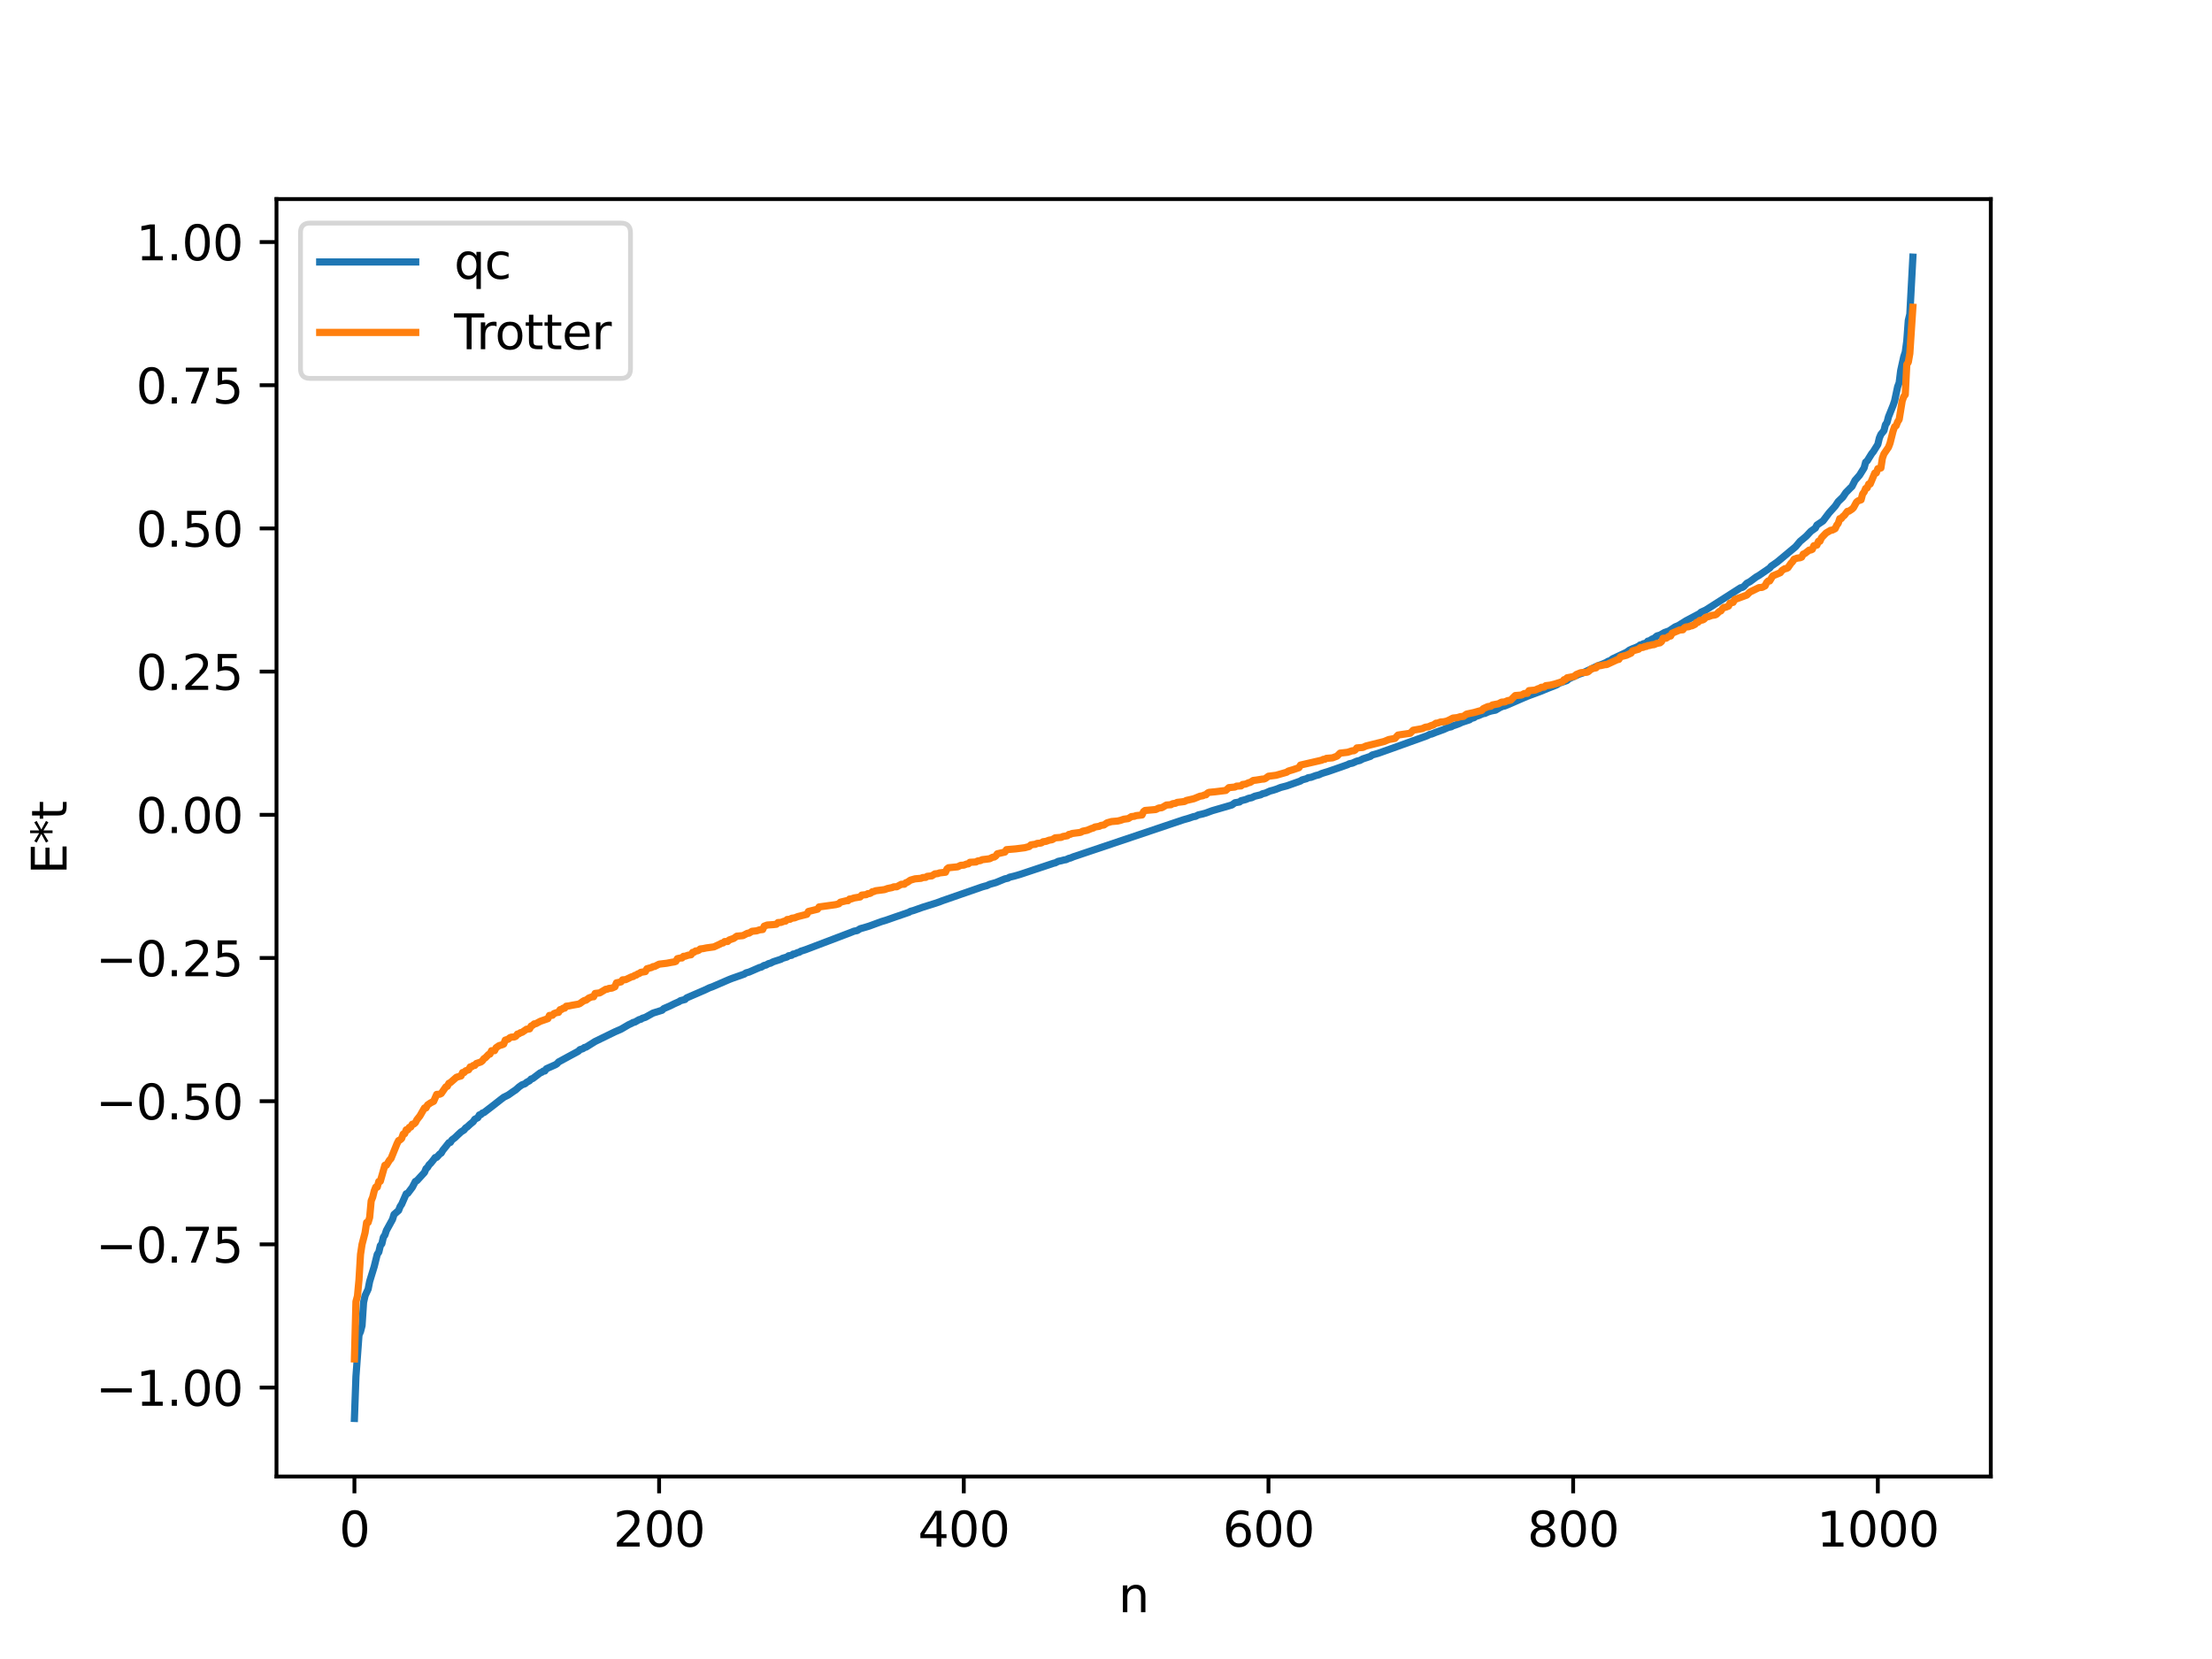 <?xml version="1.0" encoding="utf-8" standalone="no"?>
<!DOCTYPE svg PUBLIC "-//W3C//DTD SVG 1.1//EN"
  "http://www.w3.org/Graphics/SVG/1.1/DTD/svg11.dtd">
<svg xmlns:xlink="http://www.w3.org/1999/xlink" width="460.8pt" height="345.6pt" viewBox="0 0 460.8 345.6" xmlns="http://www.w3.org/2000/svg" version="1.1">
 <defs>
  <style type="text/css">*{stroke-linejoin: round; stroke-linecap: butt}</style>
 </defs>
 <g id="figure_1">
  <g id="patch_1">
   <path d="M 0 345.6 
L 460.8 345.6 
L 460.8 0 
L 0 0 
z
" style="fill: #ffffff"/>
  </g>
  <g id="axes_1">
   <g id="patch_2">
    <path d="M 57.6 307.584 
L 414.72 307.584 
L 414.72 41.472 
L 57.6 41.472 
z
" style="fill: #ffffff"/>
   </g>
   <g id="matplotlib.axis_1">
    <g id="xtick_1">
     <g id="line2d_1">
      <defs>
       <path id="m8af703c5be" d="M 0 0 
L 0 3.5 
" style="stroke: #000000; stroke-width: 0.8"/>
      </defs>
      <g>
       <use xlink:href="#m8af703c5be" x="73.833" y="307.584" style="stroke: #000000; stroke-width: 0.8"/>
      </g>
     </g>
     <g id="text_1">
      <!-- 0 -->
      <g transform="translate(70.651 322.182) scale(0.1 -0.1)">
       <defs>
        <path id="DejaVuSans-30" d="M 2034 4250 
Q 1547 4250 1301 3770 
Q 1056 3291 1056 2328 
Q 1056 1369 1301 889 
Q 1547 409 2034 409 
Q 2525 409 2770 889 
Q 3016 1369 3016 2328 
Q 3016 3291 2770 3770 
Q 2525 4250 2034 4250 
z
M 2034 4750 
Q 2819 4750 3233 4129 
Q 3647 3509 3647 2328 
Q 3647 1150 3233 529 
Q 2819 -91 2034 -91 
Q 1250 -91 836 529 
Q 422 1150 422 2328 
Q 422 3509 836 4129 
Q 1250 4750 2034 4750 
z
" transform="scale(0.016)"/>
       </defs>
       <use xlink:href="#DejaVuSans-30"/>
      </g>
     </g>
    </g>
    <g id="xtick_2">
     <g id="line2d_2">
      <g>
       <use xlink:href="#m8af703c5be" x="137.304" y="307.584" style="stroke: #000000; stroke-width: 0.8"/>
      </g>
     </g>
     <g id="text_2">
      <!-- 200 -->
      <g transform="translate(127.76 322.182) scale(0.1 -0.1)">
       <defs>
        <path id="DejaVuSans-32" d="M 1228 531 
L 3431 531 
L 3431 0 
L 469 0 
L 469 531 
Q 828 903 1448 1529 
Q 2069 2156 2228 2338 
Q 2531 2678 2651 2914 
Q 2772 3150 2772 3378 
Q 2772 3750 2511 3984 
Q 2250 4219 1831 4219 
Q 1534 4219 1204 4116 
Q 875 4013 500 3803 
L 500 4441 
Q 881 4594 1212 4672 
Q 1544 4750 1819 4750 
Q 2544 4750 2975 4387 
Q 3406 4025 3406 3419 
Q 3406 3131 3298 2873 
Q 3191 2616 2906 2266 
Q 2828 2175 2409 1742 
Q 1991 1309 1228 531 
z
" transform="scale(0.016)"/>
       </defs>
       <use xlink:href="#DejaVuSans-32"/>
       <use xlink:href="#DejaVuSans-30" x="63.623"/>
       <use xlink:href="#DejaVuSans-30" x="127.246"/>
      </g>
     </g>
    </g>
    <g id="xtick_3">
     <g id="line2d_3">
      <g>
       <use xlink:href="#m8af703c5be" x="200.775" y="307.584" style="stroke: #000000; stroke-width: 0.8"/>
      </g>
     </g>
     <g id="text_3">
      <!-- 400 -->
      <g transform="translate(191.231 322.182) scale(0.1 -0.1)">
       <defs>
        <path id="DejaVuSans-34" d="M 2419 4116 
L 825 1625 
L 2419 1625 
L 2419 4116 
z
M 2253 4666 
L 3047 4666 
L 3047 1625 
L 3713 1625 
L 3713 1100 
L 3047 1100 
L 3047 0 
L 2419 0 
L 2419 1100 
L 313 1100 
L 313 1709 
L 2253 4666 
z
" transform="scale(0.016)"/>
       </defs>
       <use xlink:href="#DejaVuSans-34"/>
       <use xlink:href="#DejaVuSans-30" x="63.623"/>
       <use xlink:href="#DejaVuSans-30" x="127.246"/>
      </g>
     </g>
    </g>
    <g id="xtick_4">
     <g id="line2d_4">
      <g>
       <use xlink:href="#m8af703c5be" x="264.246" y="307.584" style="stroke: #000000; stroke-width: 0.8"/>
      </g>
     </g>
     <g id="text_4">
      <!-- 600 -->
      <g transform="translate(254.702 322.182) scale(0.1 -0.1)">
       <defs>
        <path id="DejaVuSans-36" d="M 2113 2584 
Q 1688 2584 1439 2293 
Q 1191 2003 1191 1497 
Q 1191 994 1439 701 
Q 1688 409 2113 409 
Q 2538 409 2786 701 
Q 3034 994 3034 1497 
Q 3034 2003 2786 2293 
Q 2538 2584 2113 2584 
z
M 3366 4563 
L 3366 3988 
Q 3128 4100 2886 4159 
Q 2644 4219 2406 4219 
Q 1781 4219 1451 3797 
Q 1122 3375 1075 2522 
Q 1259 2794 1537 2939 
Q 1816 3084 2150 3084 
Q 2853 3084 3261 2657 
Q 3669 2231 3669 1497 
Q 3669 778 3244 343 
Q 2819 -91 2113 -91 
Q 1303 -91 875 529 
Q 447 1150 447 2328 
Q 447 3434 972 4092 
Q 1497 4750 2381 4750 
Q 2619 4750 2861 4703 
Q 3103 4656 3366 4563 
z
" transform="scale(0.016)"/>
       </defs>
       <use xlink:href="#DejaVuSans-36"/>
       <use xlink:href="#DejaVuSans-30" x="63.623"/>
       <use xlink:href="#DejaVuSans-30" x="127.246"/>
      </g>
     </g>
    </g>
    <g id="xtick_5">
     <g id="line2d_5">
      <g>
       <use xlink:href="#m8af703c5be" x="327.717" y="307.584" style="stroke: #000000; stroke-width: 0.8"/>
      </g>
     </g>
     <g id="text_5">
      <!-- 800 -->
      <g transform="translate(318.173 322.182) scale(0.1 -0.1)">
       <defs>
        <path id="DejaVuSans-38" d="M 2034 2216 
Q 1584 2216 1326 1975 
Q 1069 1734 1069 1313 
Q 1069 891 1326 650 
Q 1584 409 2034 409 
Q 2484 409 2743 651 
Q 3003 894 3003 1313 
Q 3003 1734 2745 1975 
Q 2488 2216 2034 2216 
z
M 1403 2484 
Q 997 2584 770 2862 
Q 544 3141 544 3541 
Q 544 4100 942 4425 
Q 1341 4750 2034 4750 
Q 2731 4750 3128 4425 
Q 3525 4100 3525 3541 
Q 3525 3141 3298 2862 
Q 3072 2584 2669 2484 
Q 3125 2378 3379 2068 
Q 3634 1759 3634 1313 
Q 3634 634 3220 271 
Q 2806 -91 2034 -91 
Q 1263 -91 848 271 
Q 434 634 434 1313 
Q 434 1759 690 2068 
Q 947 2378 1403 2484 
z
M 1172 3481 
Q 1172 3119 1398 2916 
Q 1625 2713 2034 2713 
Q 2441 2713 2670 2916 
Q 2900 3119 2900 3481 
Q 2900 3844 2670 4047 
Q 2441 4250 2034 4250 
Q 1625 4250 1398 4047 
Q 1172 3844 1172 3481 
z
" transform="scale(0.016)"/>
       </defs>
       <use xlink:href="#DejaVuSans-38"/>
       <use xlink:href="#DejaVuSans-30" x="63.623"/>
       <use xlink:href="#DejaVuSans-30" x="127.246"/>
      </g>
     </g>
    </g>
    <g id="xtick_6">
     <g id="line2d_6">
      <g>
       <use xlink:href="#m8af703c5be" x="391.188" y="307.584" style="stroke: #000000; stroke-width: 0.8"/>
      </g>
     </g>
     <g id="text_6">
      <!-- 1000 -->
      <g transform="translate(378.463 322.182) scale(0.1 -0.1)">
       <defs>
        <path id="DejaVuSans-31" d="M 794 531 
L 1825 531 
L 1825 4091 
L 703 3866 
L 703 4441 
L 1819 4666 
L 2450 4666 
L 2450 531 
L 3481 531 
L 3481 0 
L 794 0 
L 794 531 
z
" transform="scale(0.016)"/>
       </defs>
       <use xlink:href="#DejaVuSans-31"/>
       <use xlink:href="#DejaVuSans-30" x="63.623"/>
       <use xlink:href="#DejaVuSans-30" x="127.246"/>
       <use xlink:href="#DejaVuSans-30" x="190.869"/>
      </g>
     </g>
    </g>
    <g id="text_7">
     <!-- n -->
     <g transform="translate(232.991 335.861) scale(0.1 -0.1)">
      <defs>
       <path id="DejaVuSans-6e" d="M 3513 2113 
L 3513 0 
L 2938 0 
L 2938 2094 
Q 2938 2591 2744 2837 
Q 2550 3084 2163 3084 
Q 1697 3084 1428 2787 
Q 1159 2491 1159 1978 
L 1159 0 
L 581 0 
L 581 3500 
L 1159 3500 
L 1159 2956 
Q 1366 3272 1645 3428 
Q 1925 3584 2291 3584 
Q 2894 3584 3203 3211 
Q 3513 2838 3513 2113 
z
" transform="scale(0.016)"/>
      </defs>
      <use xlink:href="#DejaVuSans-6e"/>
     </g>
    </g>
   </g>
   <g id="matplotlib.axis_2">
    <g id="ytick_1">
     <g id="line2d_7">
      <defs>
       <path id="m13169fdba3" d="M 0 0 
L -3.5 0 
" style="stroke: #000000; stroke-width: 0.8"/>
      </defs>
      <g>
       <use xlink:href="#m13169fdba3" x="57.6" y="289.052" style="stroke: #000000; stroke-width: 0.8"/>
      </g>
     </g>
     <g id="text_8">
      <!-- −1.00 -->
      <g transform="translate(19.955 292.851) scale(0.1 -0.1)">
       <defs>
        <path id="DejaVuSans-2212" d="M 678 2272 
L 4684 2272 
L 4684 1741 
L 678 1741 
L 678 2272 
z
" transform="scale(0.016)"/>
        <path id="DejaVuSans-2e" d="M 684 794 
L 1344 794 
L 1344 0 
L 684 0 
L 684 794 
z
" transform="scale(0.016)"/>
       </defs>
       <use xlink:href="#DejaVuSans-2212"/>
       <use xlink:href="#DejaVuSans-31" x="83.789"/>
       <use xlink:href="#DejaVuSans-2e" x="147.412"/>
       <use xlink:href="#DejaVuSans-30" x="179.199"/>
       <use xlink:href="#DejaVuSans-30" x="242.822"/>
      </g>
     </g>
    </g>
    <g id="ytick_2">
     <g id="line2d_8">
      <g>
       <use xlink:href="#m13169fdba3" x="57.6" y="259.223" style="stroke: #000000; stroke-width: 0.8"/>
      </g>
     </g>
     <g id="text_9">
      <!-- −0.75 -->
      <g transform="translate(19.955 263.022) scale(0.1 -0.1)">
       <defs>
        <path id="DejaVuSans-37" d="M 525 4666 
L 3525 4666 
L 3525 4397 
L 1831 0 
L 1172 0 
L 2766 4134 
L 525 4134 
L 525 4666 
z
" transform="scale(0.016)"/>
        <path id="DejaVuSans-35" d="M 691 4666 
L 3169 4666 
L 3169 4134 
L 1269 4134 
L 1269 2991 
Q 1406 3038 1543 3061 
Q 1681 3084 1819 3084 
Q 2600 3084 3056 2656 
Q 3513 2228 3513 1497 
Q 3513 744 3044 326 
Q 2575 -91 1722 -91 
Q 1428 -91 1123 -41 
Q 819 9 494 109 
L 494 744 
Q 775 591 1075 516 
Q 1375 441 1709 441 
Q 2250 441 2565 725 
Q 2881 1009 2881 1497 
Q 2881 1984 2565 2268 
Q 2250 2553 1709 2553 
Q 1456 2553 1204 2497 
Q 953 2441 691 2322 
L 691 4666 
z
" transform="scale(0.016)"/>
       </defs>
       <use xlink:href="#DejaVuSans-2212"/>
       <use xlink:href="#DejaVuSans-30" x="83.789"/>
       <use xlink:href="#DejaVuSans-2e" x="147.412"/>
       <use xlink:href="#DejaVuSans-37" x="179.199"/>
       <use xlink:href="#DejaVuSans-35" x="242.822"/>
      </g>
     </g>
    </g>
    <g id="ytick_3">
     <g id="line2d_9">
      <g>
       <use xlink:href="#m13169fdba3" x="57.6" y="229.395" style="stroke: #000000; stroke-width: 0.8"/>
      </g>
     </g>
     <g id="text_10">
      <!-- −0.50 -->
      <g transform="translate(19.955 233.194) scale(0.1 -0.1)">
       <use xlink:href="#DejaVuSans-2212"/>
       <use xlink:href="#DejaVuSans-30" x="83.789"/>
       <use xlink:href="#DejaVuSans-2e" x="147.412"/>
       <use xlink:href="#DejaVuSans-35" x="179.199"/>
       <use xlink:href="#DejaVuSans-30" x="242.822"/>
      </g>
     </g>
    </g>
    <g id="ytick_4">
     <g id="line2d_10">
      <g>
       <use xlink:href="#m13169fdba3" x="57.6" y="199.566" style="stroke: #000000; stroke-width: 0.8"/>
      </g>
     </g>
     <g id="text_11">
      <!-- −0.25 -->
      <g transform="translate(19.955 203.365) scale(0.1 -0.1)">
       <use xlink:href="#DejaVuSans-2212"/>
       <use xlink:href="#DejaVuSans-30" x="83.789"/>
       <use xlink:href="#DejaVuSans-2e" x="147.412"/>
       <use xlink:href="#DejaVuSans-32" x="179.199"/>
       <use xlink:href="#DejaVuSans-35" x="242.822"/>
      </g>
     </g>
    </g>
    <g id="ytick_5">
     <g id="line2d_11">
      <g>
       <use xlink:href="#m13169fdba3" x="57.6" y="169.737" style="stroke: #000000; stroke-width: 0.8"/>
      </g>
     </g>
     <g id="text_12">
      <!-- 0.00 -->
      <g transform="translate(28.334 173.537) scale(0.1 -0.1)">
       <use xlink:href="#DejaVuSans-30"/>
       <use xlink:href="#DejaVuSans-2e" x="63.623"/>
       <use xlink:href="#DejaVuSans-30" x="95.41"/>
       <use xlink:href="#DejaVuSans-30" x="159.033"/>
      </g>
     </g>
    </g>
    <g id="ytick_6">
     <g id="line2d_12">
      <g>
       <use xlink:href="#m13169fdba3" x="57.6" y="139.909" style="stroke: #000000; stroke-width: 0.8"/>
      </g>
     </g>
     <g id="text_13">
      <!-- 0.25 -->
      <g transform="translate(28.334 143.708) scale(0.1 -0.1)">
       <use xlink:href="#DejaVuSans-30"/>
       <use xlink:href="#DejaVuSans-2e" x="63.623"/>
       <use xlink:href="#DejaVuSans-32" x="95.41"/>
       <use xlink:href="#DejaVuSans-35" x="159.033"/>
      </g>
     </g>
    </g>
    <g id="ytick_7">
     <g id="line2d_13">
      <g>
       <use xlink:href="#m13169fdba3" x="57.6" y="110.08" style="stroke: #000000; stroke-width: 0.8"/>
      </g>
     </g>
     <g id="text_14">
      <!-- 0.50 -->
      <g transform="translate(28.334 113.879) scale(0.1 -0.1)">
       <use xlink:href="#DejaVuSans-30"/>
       <use xlink:href="#DejaVuSans-2e" x="63.623"/>
       <use xlink:href="#DejaVuSans-35" x="95.41"/>
       <use xlink:href="#DejaVuSans-30" x="159.033"/>
      </g>
     </g>
    </g>
    <g id="ytick_8">
     <g id="line2d_14">
      <g>
       <use xlink:href="#m13169fdba3" x="57.6" y="80.251" style="stroke: #000000; stroke-width: 0.8"/>
      </g>
     </g>
     <g id="text_15">
      <!-- 0.75 -->
      <g transform="translate(28.334 84.051) scale(0.1 -0.1)">
       <use xlink:href="#DejaVuSans-30"/>
       <use xlink:href="#DejaVuSans-2e" x="63.623"/>
       <use xlink:href="#DejaVuSans-37" x="95.41"/>
       <use xlink:href="#DejaVuSans-35" x="159.033"/>
      </g>
     </g>
    </g>
    <g id="ytick_9">
     <g id="line2d_15">
      <g>
       <use xlink:href="#m13169fdba3" x="57.6" y="50.423" style="stroke: #000000; stroke-width: 0.8"/>
      </g>
     </g>
     <g id="text_16">
      <!-- 1.00 -->
      <g transform="translate(28.334 54.222) scale(0.1 -0.1)">
       <use xlink:href="#DejaVuSans-31"/>
       <use xlink:href="#DejaVuSans-2e" x="63.623"/>
       <use xlink:href="#DejaVuSans-30" x="95.41"/>
       <use xlink:href="#DejaVuSans-30" x="159.033"/>
      </g>
     </g>
    </g>
    <g id="text_17">
     <!-- E*t -->
     <g transform="translate(13.875 182.148) rotate(-90) scale(0.1 -0.1)">
      <defs>
       <path id="DejaVuSans-45" d="M 628 4666 
L 3578 4666 
L 3578 4134 
L 1259 4134 
L 1259 2753 
L 3481 2753 
L 3481 2222 
L 1259 2222 
L 1259 531 
L 3634 531 
L 3634 0 
L 628 0 
L 628 4666 
z
" transform="scale(0.016)"/>
       <path id="DejaVuSans-2a" d="M 3009 3897 
L 1888 3291 
L 3009 2681 
L 2828 2375 
L 1778 3009 
L 1778 1831 
L 1422 1831 
L 1422 3009 
L 372 2375 
L 191 2681 
L 1313 3291 
L 191 3897 
L 372 4206 
L 1422 3572 
L 1422 4750 
L 1778 4750 
L 1778 3572 
L 2828 4206 
L 3009 3897 
z
" transform="scale(0.016)"/>
       <path id="DejaVuSans-74" d="M 1172 4494 
L 1172 3500 
L 2356 3500 
L 2356 3053 
L 1172 3053 
L 1172 1153 
Q 1172 725 1289 603 
Q 1406 481 1766 481 
L 2356 481 
L 2356 0 
L 1766 0 
Q 1100 0 847 248 
Q 594 497 594 1153 
L 594 3053 
L 172 3053 
L 172 3500 
L 594 3500 
L 594 4494 
L 1172 4494 
z
" transform="scale(0.016)"/>
      </defs>
      <use xlink:href="#DejaVuSans-45"/>
      <use xlink:href="#DejaVuSans-2a" x="63.184"/>
      <use xlink:href="#DejaVuSans-74" x="113.184"/>
     </g>
    </g>
   </g>
   <g id="line2d_16">
    <path d="M 73.833 295.488 
L 74.15 286.762 
L 74.785 278.099 
L 75.102 277.389 
L 75.42 276.148 
L 75.737 271.31 
L 76.054 269.909 
L 76.689 268.55 
L 77.006 266.939 
L 77.958 263.838 
L 78.593 261.284 
L 78.91 260.846 
L 79.228 259.494 
L 79.545 259.1 
L 79.862 257.738 
L 80.18 257.278 
L 80.497 256.328 
L 81.767 254.02 
L 82.084 252.991 
L 83.036 252.16 
L 83.353 251.339 
L 83.671 250.874 
L 84.623 248.688 
L 84.94 248.599 
L 85.892 247.338 
L 86.527 246.117 
L 86.844 245.966 
L 88.431 244.227 
L 88.748 243.46 
L 89.066 243.186 
L 89.383 242.645 
L 89.7 242.357 
L 90.335 241.575 
L 90.653 241.142 
L 90.97 241.092 
L 91.605 240.4 
L 91.922 240.2 
L 92.239 239.639 
L 92.874 238.859 
L 93.509 238.045 
L 93.826 237.977 
L 94.143 237.47 
L 94.778 236.994 
L 95.413 236.379 
L 96.048 235.794 
L 96.682 235.388 
L 97 234.958 
L 97.317 234.775 
L 97.952 234.184 
L 98.586 233.665 
L 98.904 233.162 
L 99.539 232.841 
L 99.856 232.258 
L 100.173 232.197 
L 100.491 231.866 
L 100.808 231.773 
L 102.712 230.313 
L 104.299 229.068 
L 104.934 228.586 
L 105.886 228.107 
L 106.838 227.437 
L 107.472 227.009 
L 108.107 226.438 
L 108.742 225.987 
L 109.377 225.762 
L 109.694 225.475 
L 110.329 225.129 
L 110.646 224.773 
L 110.963 224.692 
L 112.55 223.487 
L 112.867 223.374 
L 113.185 223.126 
L 113.502 223.103 
L 113.82 222.646 
L 115.724 221.794 
L 116.041 221.585 
L 116.358 221.228 
L 120.484 218.989 
L 120.801 218.662 
L 121.436 218.455 
L 121.753 218.212 
L 122.071 218.147 
L 123.975 216.959 
L 128.1 214.947 
L 129.37 214.397 
L 130.005 214.031 
L 130.957 213.47 
L 131.591 213.18 
L 131.909 212.987 
L 132.226 212.933 
L 133.178 212.392 
L 133.496 212.341 
L 133.813 212.123 
L 134.448 211.925 
L 136.034 211.043 
L 137.939 210.447 
L 138.256 210.12 
L 139.525 209.574 
L 140.477 209.1 
L 141.429 208.681 
L 141.747 208.461 
L 142.381 208.298 
L 142.699 208.214 
L 143.016 207.889 
L 146.824 206.239 
L 147.777 205.783 
L 148.411 205.559 
L 151.902 204.051 
L 152.537 203.803 
L 155.076 202.912 
L 155.393 202.671 
L 156.028 202.508 
L 158.249 201.542 
L 158.567 201.482 
L 159.201 201.103 
L 159.519 201.062 
L 160.153 200.716 
L 160.471 200.668 
L 161.105 200.344 
L 162.692 199.83 
L 163.01 199.636 
L 163.644 199.449 
L 163.962 199.358 
L 164.279 199.107 
L 164.914 199.006 
L 165.231 198.746 
L 165.548 198.718 
L 166.183 198.432 
L 166.5 198.375 
L 166.818 198.153 
L 167.77 197.851 
L 177.291 194.23 
L 177.925 193.975 
L 178.56 193.858 
L 179.195 193.469 
L 180.464 193.106 
L 181.099 192.91 
L 183.638 191.978 
L 184.59 191.693 
L 186.494 191.024 
L 187.129 190.807 
L 189.35 190.043 
L 189.667 189.845 
L 190.302 189.676 
L 192.206 188.997 
L 194.745 188.203 
L 195.697 187.881 
L 196.332 187.629 
L 204.583 184.765 
L 205.218 184.584 
L 205.535 184.518 
L 206.17 184.219 
L 207.439 183.862 
L 209.343 183.081 
L 209.978 182.946 
L 210.296 182.742 
L 211.248 182.518 
L 212.517 182.149 
L 219.499 179.82 
L 219.816 179.756 
L 220.451 179.431 
L 221.086 179.303 
L 221.72 179.132 
L 222.038 179.099 
L 222.672 178.81 
L 222.99 178.742 
L 223.624 178.477 
L 246.474 170.788 
L 247.426 170.518 
L 248.061 170.311 
L 248.696 170.099 
L 249.013 170.076 
L 249.648 169.753 
L 250.282 169.62 
L 251.234 169.358 
L 252.504 168.887 
L 256.629 167.688 
L 257.264 167.228 
L 258.216 167.071 
L 258.534 166.803 
L 259.486 166.568 
L 260.12 166.3 
L 260.755 166.173 
L 261.39 165.868 
L 262.659 165.56 
L 262.977 165.363 
L 263.611 165.212 
L 264.563 164.784 
L 265.198 164.621 
L 265.833 164.416 
L 266.785 164.041 
L 268.054 163.713 
L 270.91 162.701 
L 271.228 162.475 
L 272.18 162.214 
L 272.497 162.016 
L 273.132 161.925 
L 274.084 161.57 
L 274.719 161.415 
L 275.353 161.127 
L 275.988 160.924 
L 276.623 160.735 
L 279.479 159.745 
L 280.748 159.292 
L 281.066 159.112 
L 281.7 158.985 
L 282.653 158.563 
L 283.287 158.415 
L 283.922 158.079 
L 284.557 157.876 
L 285.191 157.66 
L 285.509 157.559 
L 285.826 157.285 
L 287.096 156.929 
L 289.952 155.914 
L 297.251 153.288 
L 297.886 152.969 
L 298.203 152.921 
L 299.155 152.538 
L 300.742 151.965 
L 301.694 151.538 
L 302.329 151.402 
L 302.646 151.213 
L 303.281 151.001 
L 303.915 150.764 
L 304.55 150.466 
L 306.137 149.947 
L 306.454 149.681 
L 307.089 149.499 
L 307.406 149.245 
L 308.041 149.053 
L 308.993 148.646 
L 309.31 148.627 
L 309.945 148.331 
L 310.58 148.125 
L 311.215 147.996 
L 311.532 147.944 
L 312.484 147.382 
L 313.119 147.116 
L 313.436 147.073 
L 314.071 146.821 
L 317.244 145.44 
L 318.196 145.036 
L 318.831 144.793 
L 321.053 143.975 
L 322.322 143.443 
L 324.226 142.696 
L 324.861 142.307 
L 326.448 141.751 
L 326.765 141.444 
L 327.717 141.003 
L 328.986 140.435 
L 329.621 140.228 
L 331.843 139.179 
L 332.795 138.721 
L 333.747 138.378 
L 334.699 137.967 
L 335.016 137.743 
L 335.334 137.68 
L 335.968 137.226 
L 338.824 135.891 
L 339.459 135.43 
L 340.094 135.143 
L 340.729 134.905 
L 341.363 134.615 
L 341.681 134.355 
L 341.998 134.311 
L 342.315 134.111 
L 342.95 133.955 
L 343.267 133.563 
L 343.585 133.496 
L 344.22 133.103 
L 344.537 133.005 
L 345.172 132.478 
L 345.806 132.306 
L 346.758 131.762 
L 347.71 131.425 
L 348.98 130.582 
L 349.615 130.329 
L 351.201 129.337 
L 354.058 127.82 
L 354.375 127.519 
L 355.327 127.091 
L 362.626 122.427 
L 362.943 122.379 
L 363.261 122.184 
L 363.896 121.506 
L 364.53 121.181 
L 365.8 120.229 
L 366.434 119.864 
L 368.656 118.342 
L 368.973 117.953 
L 370.243 117.069 
L 374.051 113.894 
L 375.003 112.767 
L 376.272 111.703 
L 377.224 110.688 
L 378.177 110.001 
L 378.494 109.385 
L 379.763 108.522 
L 381.033 106.842 
L 382.302 105.433 
L 382.937 104.483 
L 383.889 103.568 
L 384.524 102.617 
L 385.476 101.645 
L 385.793 101.352 
L 386.428 100.085 
L 387.38 98.996 
L 388.332 97.465 
L 388.649 96.275 
L 388.967 96.015 
L 389.919 94.488 
L 390.236 94.105 
L 391.188 92.579 
L 391.505 91.242 
L 391.823 90.495 
L 392.458 89.714 
L 392.775 88.464 
L 393.092 88.038 
L 393.41 86.821 
L 394.362 84.463 
L 394.679 83.535 
L 395.314 80.562 
L 395.631 79.721 
L 395.948 77.195 
L 396.583 74.317 
L 396.9 73.354 
L 397.218 71.022 
L 397.535 66.75 
L 397.853 65.438 
L 398.487 53.568 
L 398.487 53.568 
" clip-path="url(#pba174ca052)" style="fill: none; stroke: #1f77b4; stroke-width: 1.5; stroke-linecap: square"/>
   </g>
   <g id="line2d_17">
    <path d="M 73.833 283.086 
L 74.15 271.155 
L 74.467 269.987 
L 74.785 266.597 
L 75.102 261.318 
L 75.42 259.223 
L 76.054 256.781 
L 76.372 254.666 
L 76.689 254.666 
L 77.006 253.616 
L 77.324 250.159 
L 77.641 249.387 
L 77.958 248.103 
L 78.276 247.292 
L 78.593 247.292 
L 78.91 246.124 
L 79.228 246.083 
L 80.18 242.734 
L 80.497 242.734 
L 81.132 241.684 
L 81.449 241.359 
L 82.719 238.227 
L 83.036 237.601 
L 83.353 237.455 
L 83.671 237.156 
L 83.988 236.253 
L 84.305 236.172 
L 84.623 235.36 
L 84.94 235.36 
L 85.258 234.847 
L 85.575 234.784 
L 85.892 234.192 
L 86.21 234.151 
L 86.527 233.887 
L 86.844 233.266 
L 87.479 232.463 
L 88.431 230.803 
L 88.748 230.803 
L 89.066 230.186 
L 89.7 229.753 
L 90.335 229.428 
L 90.97 227.986 
L 91.605 227.948 
L 91.922 227.788 
L 92.874 226.417 
L 93.191 226.296 
L 93.509 225.67 
L 93.826 225.524 
L 95.096 224.407 
L 96.048 224.134 
L 96.365 223.429 
L 96.682 223.429 
L 97 223.073 
L 97.634 222.853 
L 97.952 222.261 
L 98.269 222.22 
L 98.586 221.956 
L 98.904 221.95 
L 99.221 221.549 
L 100.173 221.228 
L 100.491 220.986 
L 100.808 220.532 
L 101.125 220.348 
L 101.76 219.677 
L 102.077 219.578 
L 102.395 218.883 
L 103.029 218.871 
L 103.347 218.255 
L 103.981 217.821 
L 104.616 217.64 
L 104.934 217.496 
L 105.251 216.676 
L 105.886 216.475 
L 106.203 216.179 
L 106.52 216.055 
L 107.155 216.016 
L 107.472 215.856 
L 107.79 215.415 
L 108.107 215.359 
L 108.424 215.124 
L 108.742 215.063 
L 109.694 214.404 
L 110.329 214.329 
L 110.646 213.738 
L 110.963 213.592 
L 111.281 213.293 
L 111.598 213.268 
L 112.55 212.756 
L 114.137 212.202 
L 114.454 211.535 
L 115.089 211.497 
L 115.406 211.141 
L 116.041 210.921 
L 116.358 210.895 
L 116.676 210.329 
L 116.993 210.288 
L 117.31 210.025 
L 117.628 210.018 
L 117.945 209.618 
L 118.58 209.538 
L 119.215 209.403 
L 120.484 209.183 
L 120.801 209.055 
L 121.436 208.6 
L 121.753 208.416 
L 122.071 208.361 
L 122.705 207.889 
L 123.34 207.649 
L 123.658 207.647 
L 123.975 206.952 
L 124.927 206.837 
L 126.196 206.082 
L 126.514 206.065 
L 126.831 205.91 
L 127.466 205.841 
L 128.1 205.565 
L 128.418 204.744 
L 129.053 204.618 
L 129.37 204.543 
L 129.687 204.123 
L 130.322 204.085 
L 131.591 203.483 
L 131.909 203.427 
L 132.226 203.193 
L 132.543 203.131 
L 132.861 202.879 
L 133.178 202.794 
L 133.496 202.554 
L 134.448 202.398 
L 134.765 201.807 
L 135.717 201.552 
L 136.034 201.362 
L 136.352 201.337 
L 137.304 200.853 
L 138.891 200.664 
L 139.843 200.478 
L 140.477 200.378 
L 140.795 200.271 
L 141.112 199.704 
L 141.747 199.566 
L 142.064 199.566 
L 142.381 199.217 
L 142.699 199.21 
L 143.334 198.99 
L 143.968 198.89 
L 144.286 198.398 
L 144.603 198.357 
L 144.92 198.093 
L 145.238 198.087 
L 145.555 197.962 
L 145.872 197.687 
L 146.507 197.606 
L 147.142 197.471 
L 148.729 197.252 
L 149.998 196.669 
L 150.315 196.485 
L 150.633 196.43 
L 150.95 196.146 
L 151.585 196.128 
L 151.902 195.814 
L 152.854 195.48 
L 153.489 195.021 
L 154.758 194.906 
L 155.71 194.413 
L 156.028 194.392 
L 156.662 194.004 
L 157.615 193.91 
L 158.249 193.695 
L 158.884 193.634 
L 159.201 192.933 
L 159.836 192.699 
L 161.105 192.612 
L 161.74 192.536 
L 162.058 192.192 
L 162.692 192.154 
L 163.327 191.908 
L 163.644 191.887 
L 163.962 191.558 
L 164.596 191.496 
L 164.914 191.294 
L 165.548 191.2 
L 166.183 190.947 
L 168.087 190.466 
L 168.405 189.875 
L 170.309 189.405 
L 170.626 188.932 
L 171.578 188.802 
L 174.117 188.446 
L 174.752 188.272 
L 175.069 187.941 
L 176.339 187.635 
L 176.656 187.635 
L 176.973 187.285 
L 177.291 187.278 
L 177.925 187.059 
L 179.195 186.852 
L 179.512 186.467 
L 180.464 186.369 
L 180.781 186.162 
L 181.099 186.155 
L 181.416 186.031 
L 181.734 185.755 
L 182.051 185.731 
L 182.368 185.567 
L 184.272 185.321 
L 184.907 185.088 
L 185.859 184.895 
L 186.177 184.746 
L 186.811 184.729 
L 187.763 184.215 
L 188.398 184.196 
L 188.715 183.883 
L 189.033 183.786 
L 189.667 183.348 
L 190.62 183.077 
L 191.889 182.967 
L 192.206 182.814 
L 192.841 182.774 
L 193.158 182.559 
L 194.11 182.46 
L 194.745 182.047 
L 195.38 181.979 
L 195.697 181.846 
L 196.967 181.702 
L 197.284 181.001 
L 197.601 180.767 
L 199.188 180.605 
L 199.505 180.573 
L 200.14 180.26 
L 200.775 180.222 
L 201.41 179.977 
L 201.727 179.956 
L 202.044 179.635 
L 203.314 179.564 
L 203.631 179.362 
L 204.266 179.269 
L 204.583 179.087 
L 205.535 178.978 
L 206.17 178.889 
L 206.805 178.57 
L 207.122 178.535 
L 207.439 178.322 
L 207.757 177.862 
L 209.343 177.499 
L 209.661 177 
L 211.565 176.838 
L 213.469 176.596 
L 214.421 176.34 
L 214.739 176.009 
L 215.373 175.906 
L 215.691 175.887 
L 216.008 175.703 
L 216.643 175.649 
L 216.96 175.584 
L 217.277 175.354 
L 217.912 175.266 
L 218.547 175.027 
L 219.181 174.921 
L 219.816 174.535 
L 221.086 174.438 
L 221.403 174.263 
L 222.355 174.099 
L 222.672 173.824 
L 222.99 173.8 
L 223.307 173.636 
L 224.894 173.431 
L 225.211 173.352 
L 225.529 173.156 
L 226.481 172.963 
L 227.433 172.567 
L 227.75 172.498 
L 228.067 172.283 
L 229.02 172.135 
L 229.337 171.952 
L 229.972 171.855 
L 230.606 171.416 
L 231.558 171.146 
L 232.828 171.035 
L 233.462 170.882 
L 234.097 170.658 
L 235.049 170.529 
L 235.684 170.116 
L 236.319 170.047 
L 236.636 169.914 
L 237.905 169.771 
L 238.223 169.07 
L 238.54 168.836 
L 240.762 168.642 
L 241.396 168.329 
L 242.031 168.259 
L 242.983 167.703 
L 243.935 167.633 
L 244.253 167.431 
L 244.887 167.337 
L 245.205 167.156 
L 246.157 167.046 
L 246.791 166.957 
L 247.109 166.759 
L 248.696 166.391 
L 249.965 165.873 
L 250.6 165.758 
L 250.917 165.587 
L 251.234 165.567 
L 251.552 165.203 
L 251.869 165.062 
L 253.139 164.94 
L 255.36 164.664 
L 255.995 164.078 
L 257.264 163.956 
L 257.581 163.772 
L 258.534 163.718 
L 258.851 163.422 
L 259.486 163.335 
L 260.12 163.052 
L 260.438 162.989 
L 261.072 162.583 
L 261.707 162.506 
L 262.977 162.299 
L 263.294 162.292 
L 263.611 162.168 
L 264.246 161.704 
L 265.833 161.5 
L 268.054 160.866 
L 268.372 160.635 
L 269.324 160.352 
L 270.593 159.924 
L 270.91 159.381 
L 275.353 158.356 
L 275.671 158.184 
L 275.988 158.173 
L 276.305 157.983 
L 277.575 157.876 
L 278.527 157.519 
L 279.162 156.892 
L 279.796 156.82 
L 280.748 156.71 
L 281.7 156.398 
L 282.018 156.398 
L 282.335 156.225 
L 282.653 155.806 
L 283.922 155.701 
L 284.557 155.406 
L 288.365 154.459 
L 289.317 154.056 
L 290.586 153.827 
L 291.221 153.131 
L 292.173 152.983 
L 293.76 152.752 
L 294.395 152.119 
L 296.299 151.786 
L 296.934 151.491 
L 297.568 151.403 
L 298.203 151.121 
L 298.52 151.058 
L 299.155 150.652 
L 299.472 150.645 
L 300.107 150.402 
L 300.742 150.361 
L 301.377 150.224 
L 302.011 149.937 
L 302.646 149.592 
L 303.598 149.489 
L 304.233 149.293 
L 304.867 149.23 
L 305.502 148.762 
L 307.089 148.42 
L 308.041 148.148 
L 308.676 147.992 
L 308.993 147.624 
L 309.945 147.197 
L 310.58 147.113 
L 310.897 146.854 
L 312.167 146.607 
L 312.801 146.267 
L 313.436 146.229 
L 314.071 145.958 
L 314.705 145.843 
L 315.34 145.207 
L 315.658 144.895 
L 316.927 144.794 
L 317.562 144.466 
L 318.196 144.42 
L 318.514 143.874 
L 319.783 143.759 
L 320.418 143.474 
L 320.735 143.4 
L 321.053 143.183 
L 321.687 143.126 
L 322.005 142.839 
L 322.957 142.724 
L 323.909 142.485 
L 325.496 141.993 
L 325.813 141.593 
L 326.13 141.556 
L 326.448 141.199 
L 327.082 141.077 
L 328.034 140.882 
L 328.352 140.523 
L 329.304 140.135 
L 330.573 140.047 
L 330.891 139.902 
L 331.525 139.307 
L 332.16 139.189 
L 332.477 139.126 
L 332.795 138.72 
L 333.429 138.663 
L 334.381 138.452 
L 334.699 138.443 
L 336.92 137.417 
L 337.238 137.362 
L 337.555 136.83 
L 338.824 136.502 
L 339.777 136.061 
L 340.094 135.596 
L 341.363 135.241 
L 341.681 134.922 
L 342.315 134.861 
L 342.633 134.675 
L 342.95 134.669 
L 343.267 134.493 
L 343.585 134.475 
L 344.22 134.31 
L 344.537 134.298 
L 345.172 134.027 
L 345.806 133.912 
L 346.124 133.656 
L 346.441 132.964 
L 347.076 132.956 
L 347.71 132.535 
L 348.028 132.488 
L 348.345 131.909 
L 348.98 131.636 
L 349.932 131.235 
L 350.567 131.195 
L 350.884 130.792 
L 351.201 130.618 
L 351.836 130.554 
L 352.153 130.391 
L 352.471 130.366 
L 353.105 130.061 
L 353.423 129.662 
L 353.74 129.625 
L 354.058 129.268 
L 354.692 129.145 
L 355.01 128.977 
L 355.327 128.592 
L 355.962 128.433 
L 356.596 128.204 
L 357.231 128.116 
L 357.548 127.985 
L 358.183 127.365 
L 358.5 127.258 
L 358.818 126.789 
L 359.135 126.521 
L 359.453 126.512 
L 360.087 126.254 
L 360.405 125.612 
L 361.039 125.486 
L 361.357 124.899 
L 363.896 123.965 
L 364.53 123.334 
L 366.434 122.404 
L 367.069 122.366 
L 367.704 122.044 
L 368.021 121.354 
L 368.339 121.033 
L 368.656 121.026 
L 369.291 119.978 
L 369.925 119.705 
L 370.877 119.303 
L 371.195 118.861 
L 371.829 118.46 
L 372.147 118.435 
L 372.464 118.261 
L 373.099 117.336 
L 373.416 117.021 
L 373.734 116.501 
L 374.368 116.272 
L 375.003 116.184 
L 375.32 116.054 
L 375.638 115.433 
L 375.955 115.326 
L 376.907 114.589 
L 377.224 114.581 
L 377.542 114.429 
L 377.859 113.681 
L 378.494 113.554 
L 378.811 112.765 
L 379.129 112.754 
L 379.446 112.034 
L 380.398 111.041 
L 381.35 110.473 
L 381.667 110.447 
L 382.302 110.113 
L 382.62 109.423 
L 382.937 109.013 
L 383.254 108.046 
L 383.572 108.033 
L 383.889 107.606 
L 384.206 107.372 
L 384.841 106.528 
L 385.158 106.488 
L 385.793 106.068 
L 386.11 105.762 
L 386.745 104.595 
L 387.062 104.341 
L 387.697 104.122 
L 388.015 102.901 
L 388.332 102.498 
L 388.649 101.749 
L 388.967 101.636 
L 389.284 100.833 
L 389.601 100.822 
L 390.553 98.541 
L 390.871 98.516 
L 391.188 97.633 
L 391.823 97.491 
L 392.14 95.44 
L 392.458 94.557 
L 393.41 93.159 
L 393.727 92.321 
L 394.362 89.818 
L 394.679 88.902 
L 394.996 88.694 
L 395.314 87.872 
L 395.631 87.381 
L 396.266 83.509 
L 396.583 82.625 
L 396.9 82.205 
L 397.218 75.94 
L 397.535 75.45 
L 397.853 73.641 
L 398.487 64.009 
L 398.487 64.009 
" clip-path="url(#pba174ca052)" style="fill: none; stroke: #ff7f0e; stroke-width: 1.5; stroke-linecap: square"/>
   </g>
   <g id="patch_3">
    <path d="M 57.6 307.584 
L 57.6 41.472 
" style="fill: none; stroke: #000000; stroke-width: 0.8; stroke-linejoin: miter; stroke-linecap: square"/>
   </g>
   <g id="patch_4">
    <path d="M 414.72 307.584 
L 414.72 41.472 
" style="fill: none; stroke: #000000; stroke-width: 0.8; stroke-linejoin: miter; stroke-linecap: square"/>
   </g>
   <g id="patch_5">
    <path d="M 57.6 307.584 
L 414.72 307.584 
" style="fill: none; stroke: #000000; stroke-width: 0.8; stroke-linejoin: miter; stroke-linecap: square"/>
   </g>
   <g id="patch_6">
    <path d="M 57.6 41.472 
L 414.72 41.472 
" style="fill: none; stroke: #000000; stroke-width: 0.8; stroke-linejoin: miter; stroke-linecap: square"/>
   </g>
   <g id="legend_1">
    <g id="patch_7">
     <path d="M 64.6 78.828 
L 129.342 78.828 
Q 131.342 78.828 131.342 76.828 
L 131.342 48.472 
Q 131.342 46.472 129.342 46.472 
L 64.6 46.472 
Q 62.6 46.472 62.6 48.472 
L 62.6 76.828 
Q 62.6 78.828 64.6 78.828 
z
" style="fill: #ffffff; opacity: 0.8; stroke: #cccccc; stroke-linejoin: miter"/>
    </g>
    <g id="line2d_18">
     <path d="M 66.6 54.57 
L 76.6 54.57 
L 86.6 54.57 
" style="fill: none; stroke: #1f77b4; stroke-width: 1.5; stroke-linecap: square"/>
    </g>
    <g id="text_18">
     <!-- qc -->
     <g transform="translate(94.6 58.07) scale(0.1 -0.1)">
      <defs>
       <path id="DejaVuSans-71" d="M 947 1747 
Q 947 1113 1208 752 
Q 1469 391 1925 391 
Q 2381 391 2643 752 
Q 2906 1113 2906 1747 
Q 2906 2381 2643 2742 
Q 2381 3103 1925 3103 
Q 1469 3103 1208 2742 
Q 947 2381 947 1747 
z
M 2906 525 
Q 2725 213 2448 61 
Q 2172 -91 1784 -91 
Q 1150 -91 751 415 
Q 353 922 353 1747 
Q 353 2572 751 3078 
Q 1150 3584 1784 3584 
Q 2172 3584 2448 3432 
Q 2725 3281 2906 2969 
L 2906 3500 
L 3481 3500 
L 3481 -1331 
L 2906 -1331 
L 2906 525 
z
" transform="scale(0.016)"/>
       <path id="DejaVuSans-63" d="M 3122 3366 
L 3122 2828 
Q 2878 2963 2633 3030 
Q 2388 3097 2138 3097 
Q 1578 3097 1268 2742 
Q 959 2388 959 1747 
Q 959 1106 1268 751 
Q 1578 397 2138 397 
Q 2388 397 2633 464 
Q 2878 531 3122 666 
L 3122 134 
Q 2881 22 2623 -34 
Q 2366 -91 2075 -91 
Q 1284 -91 818 406 
Q 353 903 353 1747 
Q 353 2603 823 3093 
Q 1294 3584 2113 3584 
Q 2378 3584 2631 3529 
Q 2884 3475 3122 3366 
z
" transform="scale(0.016)"/>
      </defs>
      <use xlink:href="#DejaVuSans-71"/>
      <use xlink:href="#DejaVuSans-63" x="63.477"/>
     </g>
    </g>
    <g id="line2d_19">
     <path d="M 66.6 69.249 
L 76.6 69.249 
L 86.6 69.249 
" style="fill: none; stroke: #ff7f0e; stroke-width: 1.5; stroke-linecap: square"/>
    </g>
    <g id="text_19">
     <!-- Trotter -->
     <g transform="translate(94.6 72.749) scale(0.1 -0.1)">
      <defs>
       <path id="DejaVuSans-54" d="M -19 4666 
L 3928 4666 
L 3928 4134 
L 2272 4134 
L 2272 0 
L 1638 0 
L 1638 4134 
L -19 4134 
L -19 4666 
z
" transform="scale(0.016)"/>
       <path id="DejaVuSans-72" d="M 2631 2963 
Q 2534 3019 2420 3045 
Q 2306 3072 2169 3072 
Q 1681 3072 1420 2755 
Q 1159 2438 1159 1844 
L 1159 0 
L 581 0 
L 581 3500 
L 1159 3500 
L 1159 2956 
Q 1341 3275 1631 3429 
Q 1922 3584 2338 3584 
Q 2397 3584 2469 3576 
Q 2541 3569 2628 3553 
L 2631 2963 
z
" transform="scale(0.016)"/>
       <path id="DejaVuSans-6f" d="M 1959 3097 
Q 1497 3097 1228 2736 
Q 959 2375 959 1747 
Q 959 1119 1226 758 
Q 1494 397 1959 397 
Q 2419 397 2687 759 
Q 2956 1122 2956 1747 
Q 2956 2369 2687 2733 
Q 2419 3097 1959 3097 
z
M 1959 3584 
Q 2709 3584 3137 3096 
Q 3566 2609 3566 1747 
Q 3566 888 3137 398 
Q 2709 -91 1959 -91 
Q 1206 -91 779 398 
Q 353 888 353 1747 
Q 353 2609 779 3096 
Q 1206 3584 1959 3584 
z
" transform="scale(0.016)"/>
       <path id="DejaVuSans-65" d="M 3597 1894 
L 3597 1613 
L 953 1613 
Q 991 1019 1311 708 
Q 1631 397 2203 397 
Q 2534 397 2845 478 
Q 3156 559 3463 722 
L 3463 178 
Q 3153 47 2828 -22 
Q 2503 -91 2169 -91 
Q 1331 -91 842 396 
Q 353 884 353 1716 
Q 353 2575 817 3079 
Q 1281 3584 2069 3584 
Q 2775 3584 3186 3129 
Q 3597 2675 3597 1894 
z
M 3022 2063 
Q 3016 2534 2758 2815 
Q 2500 3097 2075 3097 
Q 1594 3097 1305 2825 
Q 1016 2553 972 2059 
L 3022 2063 
z
" transform="scale(0.016)"/>
      </defs>
      <use xlink:href="#DejaVuSans-54"/>
      <use xlink:href="#DejaVuSans-72" x="46.334"/>
      <use xlink:href="#DejaVuSans-6f" x="85.197"/>
      <use xlink:href="#DejaVuSans-74" x="146.379"/>
      <use xlink:href="#DejaVuSans-74" x="185.588"/>
      <use xlink:href="#DejaVuSans-65" x="224.797"/>
      <use xlink:href="#DejaVuSans-72" x="286.32"/>
     </g>
    </g>
   </g>
  </g>
 </g>
 <defs>
  <clipPath id="pba174ca052">
   <rect x="57.6" y="41.472" width="357.12" height="266.112"/>
  </clipPath>
 </defs>
</svg>
